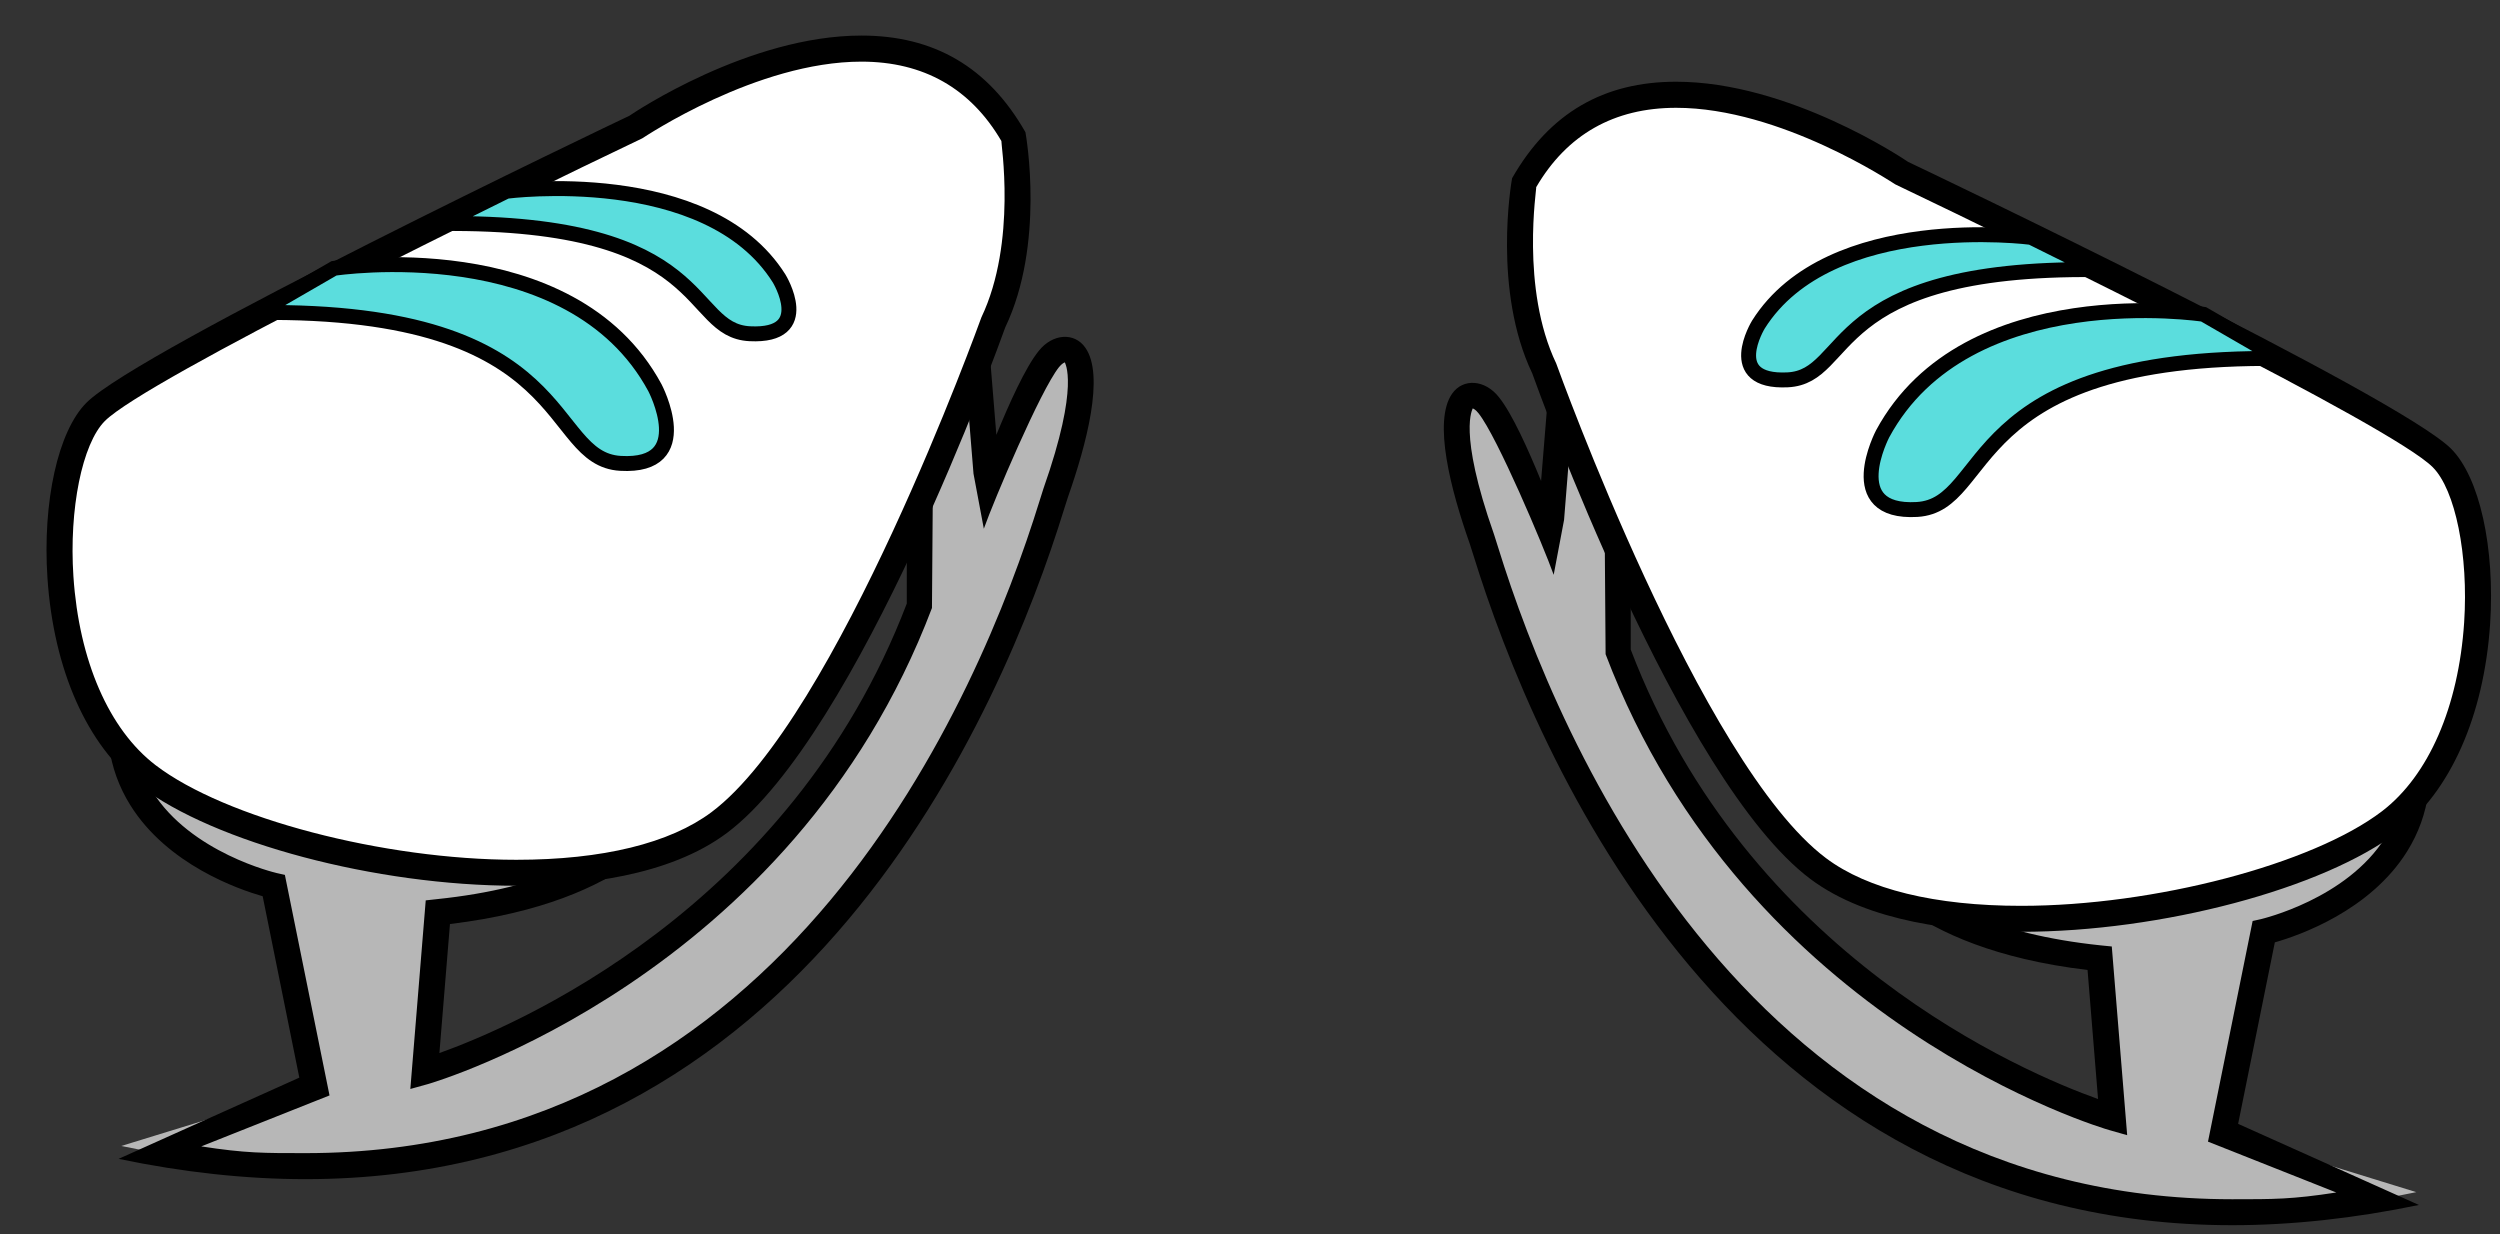 <svg version="1.1" width="79" height="39" viewBox="-1 -1 79 39" xmlns="http://www.w3.org/2000/svg" xmlns:xlink="http://www.w3.org/1999/xlink">
  <rect x="-1" y="-1" width="79" height="39" fill="#333333" stroke="none"/>
  <!-- Exported by Scratch - http://scratch.mit.edu/ -->
  <g id="ID0.88879105867818" transform="matrix(1, 0, 0, 1, -201, -161)">
    <g id="R_Foot" transform="matrix(1, 0, 0, 1, 200.75, 160.5)">
      <g id="R_Foot_1_">
        <path id="Foot_Fill_2_" fill="#FF9248" d="M 46.836 90.079 C 47.299 89.456 48.611 88.050 51.012 88.050 C 52.096 88.050 53.272 88.343 54.510 88.925 C 54.455 88.441 54.467 87.652 54.961 86.989 C 55.441 86.346 56.256 85.983 57.387 85.905 L 47.280 80.575 C 47.276 80.575 46.163 80.128 45.055 80.128 C 44.117 80.128 43.471 80.444 43.135 81.067 C 42.350 82.518 45.389 87.819 46.836 90.079 L 46.836 90.079 Z " transform="matrix(1.886, 0, 0, 1.886, -32.45, -147.5)"/>
        <path id="Shadow_5_" fill="#E87528" d="M 53.155 88.368 C 53.155 88.368 40.921 74.794 46.856 89.706 C 46.856 89.706 49.192 87.170 53.155 88.368 Z " transform="matrix(1.886, 0, 0, 1.886, -32.45, -147.5)"/>
        <path id="Shadow_4_" fill="#E87528" d="M 56.719 85.782 C 56.719 85.782 54.760 86.407 54.432 88.368 C 54.432 88.368 39.051 76.471 56.719 85.782 Z " transform="matrix(1.886, 0, 0, 1.886, -32.45, -147.5)"/>
        <path id="Outline_7_" d="M 45.055 80.346 C 46.123 80.346 47.205 80.782 47.217 80.785 L 56.678 85.777 C 55.834 85.943 55.199 86.304 54.785 86.857 C 54.363 87.423 54.265 88.072 54.271 88.578 C 53.123 88.082 52.029 87.830 51.011 87.830 C 48.796 87.830 47.468 88.988 46.855 89.705 C 45.029 86.818 42.683 82.355 43.326 81.170 C 43.627 80.616 44.194 80.346 45.055 80.346 M 45.055 79.911 C 44.223 79.911 43.385 80.149 42.944 80.964 C 41.883 82.923 46.835 90.474 46.835 90.474 C 46.835 90.474 48.087 88.267 51.013 88.267 C 52.058 88.267 53.314 88.548 54.806 89.312 C 54.806 89.312 53.859 86.109 57.859 86.109 C 57.988 86.109 58.119 86.111 58.257 86.119 L 47.382 80.385 C 47.381 80.383 46.227 79.911 45.055 79.911 L 45.055 79.911 Z " transform="matrix(1.886, 0, 0, 1.886, -32.45, -147.5)"/>
      </g>
      <g id="R_Skate_1_">
        <g id="Blade_1_">
          <path id="Blade" fill="#B7B7B7" d="M 48.159 92.256 C 48.159 92.256 48.827 93.670 51.989 93.998 L 52.206 96.666 C 52.206 96.666 46.253 94.996 43.913 88.824 L 43.913 86.974 L 42.944 84.814 L 42.768 86.974 C 42.768 86.974 42.155 85.234 41.752 84.730 C 41.416 84.308 40.799 84.593 41.637 86.974 C 41.916 87.765 45.164 100.458 57.293 97.917 L 54.057 96.919 L 54.737 93.554 C 54.737 93.554 57.868 92.853 57.216 90.130 C 57.215 90.131 54.688 93.889 48.159 92.256 Z " transform="matrix(1.886, 0, 0, 1.886, -32.45, -147.5)"/>
          <path id="Blade_Outline" d="M 54.208 98.471 C 45.862 98.471 42.536 90.616 41.493 87.239 L 41.432 87.048 C 41.118 86.157 40.813 84.999 41.139 84.538 C 41.321 84.278 41.688 84.300 41.922 84.597 C 42.145 84.874 42.416 85.480 42.629 86.001 L 42.727 84.798 L 43.143 84.728 L 44.131 86.976 L 44.131 88.826 C 46.090 93.961 50.733 95.920 51.961 96.357 L 51.785 94.195 C 48.691 93.826 47.990 92.410 47.961 92.349 L 47.766 91.933 L 48.211 92.046 C 49.285 92.314 50.318 92.450 51.281 92.450 C 55.332 92.450 57.017 90.034 57.033 90.011 L 57.310 89.603 L 57.425 90.082 C 57.616 90.881 57.521 91.596 57.140 92.207 C 56.519 93.203 55.329 93.617 54.923 93.732 L 54.308 96.773 L 57.337 98.132 C 56.260 98.356 55.208 98.471 54.208 98.471 L 54.208 98.471 Z M 41.483 84.786 C 41.491 84.794 41.223 85.143 41.842 86.901 L 41.908 87.110 C 42.924 90.395 46.152 98.036 54.207 98.036 C 54.906 98.036 55.209 98.038 55.953 97.923 L 53.803 97.071 L 54.551 93.374 L 54.690 93.343 C 54.704 93.339 56.129 93.007 56.774 91.974 C 57.016 91.583 57.118 91.138 57.079 90.644 C 56.399 91.376 54.602 92.886 51.282 92.886 C 50.477 92.886 49.626 92.794 48.747 92.613 C 49.214 93.023 50.173 93.592 52.011 93.783 L 52.191 93.801 L 52.449 96.963 L 52.148 96.877 C 52.087 96.861 46.062 95.106 43.710 88.904 L 43.696 87.023 L 43.092 85.679 L 43.014 86.654 L 42.840 87.574 C 42.672 87.101 41.893 85.258 41.582 84.869 C 41.532 84.805 41.493 84.788 41.483 84.786 L 41.483 84.786 Z " transform="matrix(1.886, 0, 0, 1.886, -32.45, -147.5)"/>
        </g>
        <g id="Boot_1_">
          <g id="Boot">
            <path id="Fill_2_" fill="#FFFFFF" d="M 42.686 84.127 C 42.686 84.127 45.094 90.861 47.272 92.494 C 49.450 94.129 55.001 93.121 56.852 91.707 C 58.702 90.291 58.592 86.486 57.721 85.615 C 56.850 84.744 48.657 80.836 48.657 80.836 C 48.657 80.836 44.204 77.811 42.358 80.969 C 42.358 80.969 42.036 82.762 42.686 84.127 Z " transform="matrix(1.886, 0, 0, 1.886, -32.45, -147.5)"/>
            <path id="Outline_1_" d="M 50.672 93.555 L 50.672 93.555 C 49.600 93.555 48.117 93.401 47.141 92.670 C 44.938 91.016 42.580 84.477 42.481 84.199 C 41.817 82.808 42.129 81.006 42.143 80.929 C 42.770 79.831 43.684 79.312 44.891 79.312 C 46.780 79.312 48.700 80.601 48.780 80.656 C 49.087 80.799 56.987 84.574 57.876 85.461 C 58.353 85.938 58.614 87.119 58.530 88.400 C 58.426 89.937 57.864 91.205 56.985 91.879 C 55.735 92.834 53.022 93.555 50.672 93.555 L 50.672 93.555 Z M 42.547 81.079 C 42.561 81.079 42.279 82.770 42.883 84.034 C 42.914 84.120 45.301 90.745 47.403 92.321 C 48.100 92.844 49.229 93.120 50.673 93.120 L 50.673 93.120 C 52.902 93.120 55.556 92.423 56.720 91.534 C 57.501 90.936 58.001 89.784 58.095 88.372 C 58.169 87.245 57.949 86.151 57.568 85.770 C 56.875 85.077 50.834 82.116 48.564 81.032 C 48.517 81.005 46.644 79.749 44.892 79.749 C 43.852 79.749 43.063 80.196 42.547 81.079 L 42.547 81.079 L 42.547 81.079 Z " transform="matrix(1.886, 0, 0, 1.886, -32.45, -147.5)"/>
          </g>
          <g id="Laces">
            <path id="Lace_1_" fill="#5BDDDD" stroke="#000000" stroke-width="0.25" d="M 50.840 81.920 C 50.840 81.920 47.469 81.475 46.270 83.381 C 46.270 83.381 45.672 84.360 46.760 84.307 C 47.850 84.252 47.354 82.412 51.930 82.461 L 50.840 81.920 Z " transform="matrix(1.886, 0, 0, 1.886, -32.45, -147.5)"/>
            <path id="Lace" fill="#5BDDDD" stroke="#000000" stroke-width="0.25" d="M 53.729 83.209 C 53.729 83.209 49.762 82.600 48.352 85.211 C 48.352 85.211 47.647 86.553 48.928 86.479 C 50.211 86.403 49.627 83.885 55.012 83.950 L 53.729 83.209 Z " transform="matrix(1.886, 0, 0, 1.886, -32.45, -147.5)"/>
          </g>
        </g>
      </g>
    </g>
    <g id="L_Foot_1_" transform="matrix(1, 0, 0, 1, 200.75, 160.5)">
      <g id="L_Foot">
        <path id="Foot_Fill_1_" fill="#FF9248" d="M 22.907 90.366 C 22.444 89.745 21.132 88.337 18.732 88.337 C 17.647 88.337 16.472 88.632 15.233 89.214 C 15.289 88.730 15.277 87.939 14.782 87.276 C 14.303 86.633 13.487 86.270 12.357 86.194 L 22.464 80.864 C 22.467 80.864 23.580 80.417 24.688 80.417 C 25.626 80.417 26.272 80.733 26.609 81.355 C 27.395 82.805 24.355 88.106 22.907 90.366 L 22.907 90.366 Z " transform="matrix(1.886, 0, 0, 1.886, -20.4, -149.5)"/>
        <path id="Shadow_2_" fill="#E87528" d="M 16.590 88.655 C 16.590 88.655 28.823 75.081 22.888 89.993 C 22.888 89.993 20.552 87.458 16.590 88.655 Z " transform="matrix(1.886, 0, 0, 1.886, -20.4, -149.5)"/>
        <path id="Shadow_1_" fill="#E87528" d="M 13.024 86.069 C 13.024 86.069 14.984 86.696 15.311 88.655 C 15.312 88.655 30.692 76.758 13.024 86.069 Z " transform="matrix(1.886, 0, 0, 1.886, -20.4, -149.5)"/>
        <path id="Outline_8_" d="M 24.688 80.633 C 25.550 80.633 26.117 80.904 26.417 81.459 C 27.060 82.643 24.715 87.107 22.888 89.992 C 22.276 89.275 20.948 88.119 18.733 88.119 C 17.714 88.119 16.621 88.369 15.473 88.867 C 15.479 88.361 15.381 87.711 14.958 87.146 C 14.544 86.591 13.909 86.230 13.065 86.064 L 22.527 81.074 C 22.538 81.069 23.621 80.633 24.688 80.633 M 24.688 80.198 C 23.517 80.198 22.363 80.671 22.363 80.671 L 11.487 86.405 C 11.626 86.399 11.758 86.395 11.885 86.395 C 15.886 86.395 14.939 89.600 14.939 89.600 C 16.430 88.836 17.687 88.555 18.732 88.555 C 21.657 88.555 22.910 90.762 22.910 90.762 C 22.910 90.762 27.861 83.211 26.800 81.250 C 26.359 80.436 25.521 80.198 24.688 80.198 L 24.688 80.198 Z " transform="matrix(1.886, 0, 0, 1.886, -20.4, -149.5)"/>
      </g>
      <g id="L_Skate">
        <g id="Blade_2_">
          <path id="Blade_3_" fill="#B7B7B7" d="M 21.585 92.543 C 21.585 92.543 20.918 93.959 17.756 94.285 L 17.538 96.953 C 17.538 96.953 23.491 95.283 25.831 89.113 L 25.831 87.261 L 26.800 85.103 L 26.976 87.261 C 26.976 87.261 27.590 85.523 27.993 85.017 C 28.329 84.595 28.946 84.882 28.108 87.261 C 27.829 88.052 24.581 100.745 12.451 98.204 L 15.688 97.208 L 15.007 93.843 C 15.007 93.843 11.876 93.142 12.529 90.419 C 12.529 90.420 15.056 94.176 21.585 92.543 Z " transform="matrix(1.886, 0, 0, 1.886, -20.4, -149.5)"/>
          <path id="Blade_Outline_1_" d="M 15.537 98.760 C 14.537 98.760 13.484 98.645 12.406 98.420 L 15.434 97.059 L 14.820 94.020 C 14.413 93.903 13.224 93.491 12.602 92.493 C 12.222 91.884 12.125 91.169 12.317 90.370 L 12.433 89.890 L 12.709 90.300 C 12.726 90.323 14.410 92.738 18.461 92.738 C 19.425 92.738 20.457 92.603 21.531 92.334 L 21.977 92.223 L 21.782 92.639 C 21.753 92.700 21.051 94.114 17.958 94.485 L 17.781 96.647 C 19.010 96.208 23.652 94.249 25.612 89.116 L 25.612 87.264 L 26.599 85.016 L 27.015 85.088 L 27.113 86.289 C 27.326 85.768 27.598 85.162 27.821 84.885 C 28.054 84.590 28.422 84.567 28.603 84.828 C 28.930 85.289 28.624 86.445 28.311 87.336 L 28.250 87.527 C 27.209 90.905 23.883 98.760 15.537 98.760 L 15.537 98.760 Z M 28.261 85.075 C 28.252 85.077 28.212 85.093 28.162 85.155 C 27.850 85.546 27.071 87.387 26.903 87.862 L 26.730 86.940 L 26.651 85.967 L 26.048 87.309 L 26.034 89.190 C 23.682 95.393 17.656 97.147 17.596 97.165 L 17.294 97.249 L 17.552 94.089 L 17.733 94.069 C 19.570 93.880 20.530 93.309 20.996 92.901 C 20.117 93.081 19.267 93.172 18.461 93.172 C 15.141 93.172 13.344 91.664 12.665 90.930 C 12.625 91.424 12.727 91.869 12.970 92.260 C 13.614 93.295 15.039 93.627 15.054 93.631 L 15.192 93.662 L 15.940 97.357 L 13.791 98.211 C 14.534 98.326 14.838 98.324 15.537 98.324 C 23.592 98.324 26.820 90.683 27.836 87.398 L 27.902 87.189 C 28.521 85.432 28.253 85.081 28.261 85.075 L 28.261 85.075 Z " transform="matrix(1.886, 0, 0, 1.886, -20.4, -149.5)"/>
        </g>
        <g id="Boot_2_">
          <g id="Boot_3_">
            <path id="Fill_3_" fill="#FFFFFF" d="M 27.059 84.415 C 27.059 84.415 24.650 91.151 22.472 92.784 C 20.294 94.417 14.744 93.411 12.893 91.995 C 11.042 90.579 11.153 86.774 12.024 85.903 C 12.895 85.032 21.087 81.124 21.087 81.124 C 21.087 81.124 25.541 78.099 27.387 81.257 C 27.387 81.256 27.709 83.051 27.059 84.415 Z " transform="matrix(1.886, 0, 0, 1.886, -20.4, -149.5)"/>
            <path id="Outline_2_" d="M 19.071 93.844 C 16.722 93.844 14.009 93.123 12.759 92.168 C 11.879 91.494 11.317 90.227 11.214 88.688 C 11.129 87.407 11.392 86.225 11.868 85.750 C 12.756 84.861 20.656 81.088 20.964 80.943 C 21.044 80.888 22.964 79.599 24.852 79.599 C 26.059 79.599 26.974 80.119 27.600 81.218 C 27.614 81.292 27.927 83.097 27.262 84.488 C 27.163 84.765 24.806 91.302 22.602 92.957 C 21.627 93.690 20.145 93.844 19.071 93.844 C 19.072 93.844 19.072 93.844 19.071 93.844 L 19.071 93.844 Z M 27.197 81.366 L 27.197 81.366 C 26.681 80.483 25.892 80.036 24.852 80.036 C 23.100 80.036 21.228 81.292 21.180 81.321 C 18.910 82.403 12.869 85.364 12.176 86.057 C 11.796 86.438 11.574 87.534 11.649 88.661 C 11.743 90.073 12.244 91.225 13.025 91.823 C 14.188 92.712 16.843 93.409 19.071 93.409 C 19.072 93.409 19.072 93.409 19.072 93.409 C 20.514 93.409 21.644 93.132 22.341 92.610 C 24.443 91.034 26.829 84.409 26.862 84.321 C 27.464 83.057 27.184 81.366 27.197 81.366 L 27.197 81.366 Z " transform="matrix(1.886, 0, 0, 1.886, -20.4, -149.5)"/>
          </g>
          <g id="Laces_1_">
            <path id="Lace_3_" fill="#5BDDDD" stroke="#000000" stroke-width="0.25" d="M 18.904 82.208 C 18.904 82.208 22.275 81.763 23.473 83.669 C 23.473 83.669 24.072 84.649 22.983 84.595 C 21.894 84.541 22.389 82.700 17.813 82.749 L 18.904 82.208 Z " transform="matrix(1.886, 0, 0, 1.886, -20.4, -149.5)"/>
            <path id="Lace_2_" fill="#5BDDDD" stroke="#000000" stroke-width="0.25" d="M 16.015 83.499 C 16.015 83.499 19.983 82.888 21.392 85.499 C 21.392 85.499 22.097 86.841 20.816 86.767 C 19.534 86.693 20.117 84.173 14.733 84.240 L 16.015 83.499 Z " transform="matrix(1.886, 0, 0, 1.886, -20.4, -149.5)"/>
          </g>
        </g>
      </g>
    </g>
  </g>
</svg>